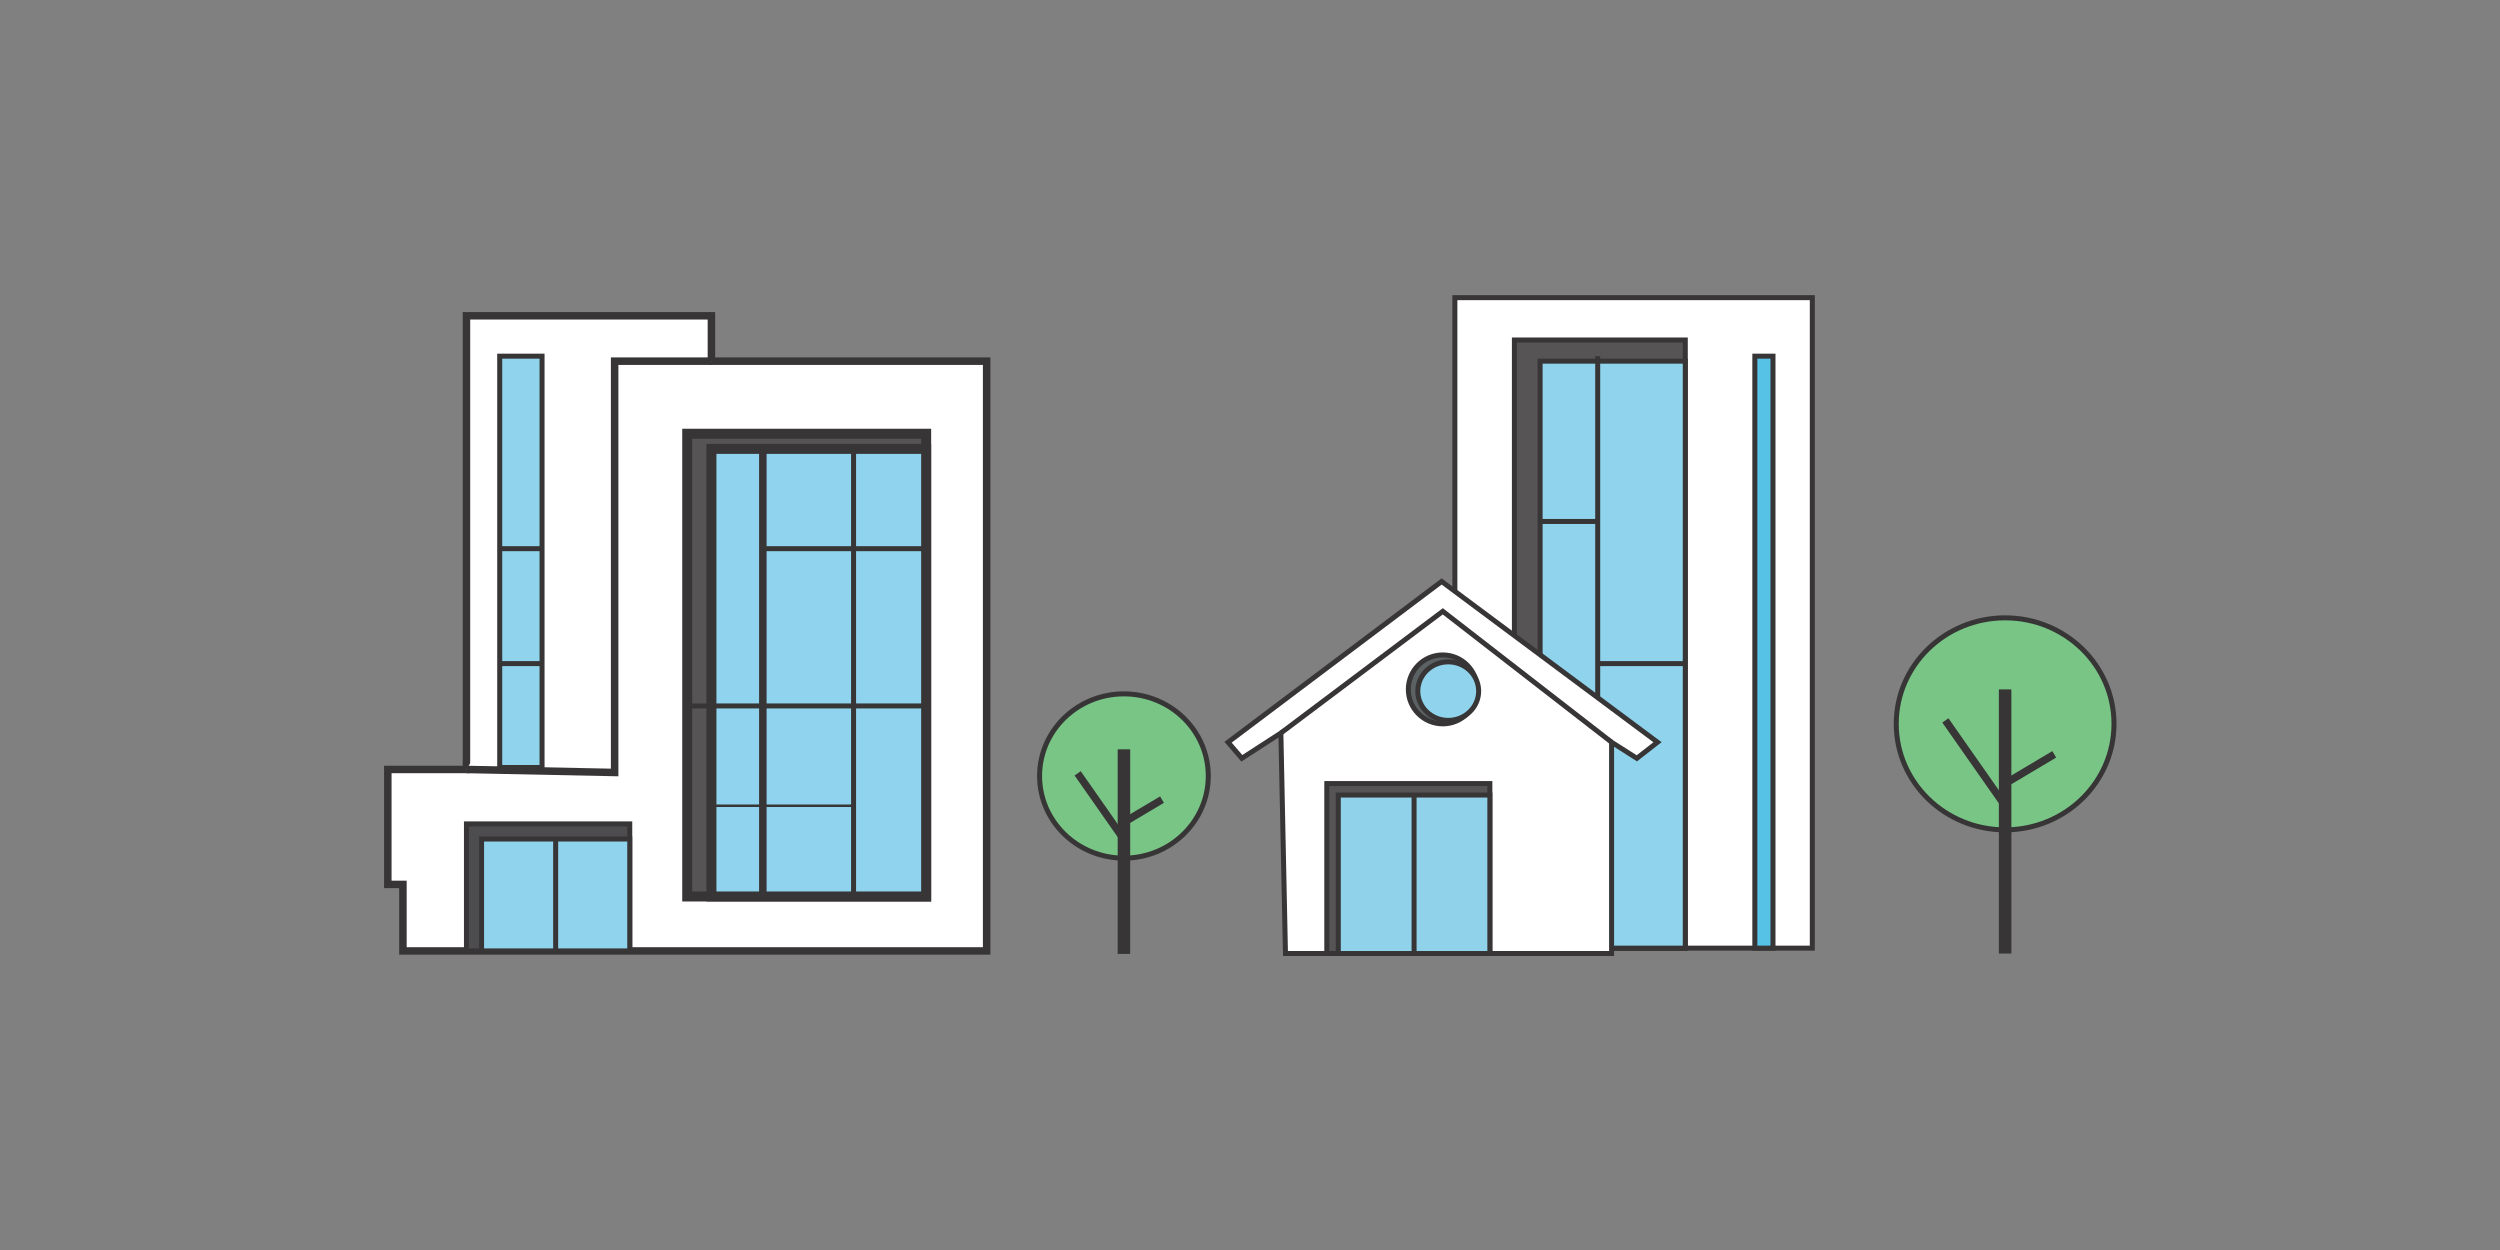 <?xml version="1.0" encoding="UTF-8" standalone="no"?>
<svg
   xmlns:dc="http://purl.org/dc/elements/1.1/"
   xmlns:cc="http://creativecommons.org/ns#"
   xmlns:rdf="http://www.w3.org/1999/02/22-rdf-syntax-ns#"
   xmlns:svg="http://www.w3.org/2000/svg"
   xmlns="http://www.w3.org/2000/svg"
   viewBox="0 0 1333.333 666.667"
   height="666.667"
   width="1333.333"
   xml:space="preserve"
   id="svg2"
   version="1.1"><rect x="0" y="0" width="1333.333" height="666.667" fill="#808080" stroke="none"/><defs
     id="defs6"><clipPath
       id="clipPath156"
       clipPathUnits="userSpaceOnUse"><path
         id="path154"
         d="M 0,500 H 1000 V 0 H 0 Z" /></clipPath></defs><g
     transform="matrix(1.333,0,0,-1.333,0,666.667)"
     id="g10"><g
       transform="translate(394.757,355.623)"
       id="g12"><path
         id="path14"
         style="fill:#ffffff;fill-opacity:1;fill-rule:nonzero;stroke:none"
         d="m 0,0 h -110.116 v 18.151 h -98.015 v -181.51 h -31.462 v -45.983 h 6.05 v -26.621 H 0 Z" /></g><g
       transform="translate(394.757,355.623)"
       id="g16"><path
         id="path18"
         style="fill:none;stroke:#373535;stroke-width:3;stroke-linecap:butt;stroke-linejoin:miter;stroke-miterlimit:10;stroke-dasharray:none;stroke-opacity:1"
         d="m 0,0 h -110.116 v 18.151 h -98.015 v -181.51 h -31.462 v -45.983 h 6.05 v -26.621 H 0 Z" /></g><g
       transform="translate(284.641,355.623)"
       id="g20"><path
         id="path22"
         style="fill:#ffffff;fill-opacity:1;fill-rule:nonzero;stroke:#373535;stroke-width:3;stroke-linecap:butt;stroke-linejoin:miter;stroke-miterlimit:10;stroke-dasharray:none;stroke-opacity:1"
         d="m 0,0 h -38.723 v -157.309 -7.259 l -59.292,1.209" /></g><path
       id="path24"
       style="fill:#565454;fill-opacity:1;fill-rule:nonzero;stroke:#373535;stroke-width:4;stroke-linecap:butt;stroke-linejoin:miter;stroke-miterlimit:10;stroke-dasharray:none;stroke-opacity:1"
       d="M 370.555,141.441 H 274.96 v 185.141 h 95.595 z" /><path
       id="path26"
       style="fill:#90d3ee;fill-opacity:1;fill-rule:nonzero;stroke:#373535;stroke-width:4;stroke-linecap:butt;stroke-linejoin:miter;stroke-miterlimit:10;stroke-dasharray:none;stroke-opacity:1"
       d="m 370.555,141.441 h -85.914 v 179.09 h 85.914 z" /><g
       transform="translate(341.513,141.441)"
       id="g28"><path
         id="path30"
         style="fill:#ffffff;fill-opacity:1;fill-rule:nonzero;stroke:none"
         d="M 0,0 V 179.09 Z" /></g><g
       transform="translate(341.513,320.531)"
       id="g32"><path
         id="path34"
         style="fill:none;stroke:#373535;stroke-width:2;stroke-linecap:butt;stroke-linejoin:miter;stroke-miterlimit:10;stroke-dasharray:none;stroke-opacity:1"
         d="M 0,0 V -179.09" /></g><g
       transform="translate(305.211,141.441)"
       id="g36"><path
         id="path38"
         style="fill:#ffffff;fill-opacity:1;fill-rule:nonzero;stroke:none"
         d="M 0,0 V 179.09 Z" /></g><g
       transform="translate(305.211,141.441)"
       id="g40"><path
         id="path42"
         style="fill:none;stroke:#373535;stroke-width:3;stroke-linecap:butt;stroke-linejoin:miter;stroke-miterlimit:10;stroke-dasharray:none;stroke-opacity:1"
         d="M 0,0 V 179.09" /></g><g
       transform="translate(274.96,217.676)"
       id="g44"><path
         id="path46"
         style="fill:#ffffff;fill-opacity:1;fill-rule:nonzero;stroke:none"
         d="M 0,0 H 95.594 Z" /></g><g
       transform="translate(274.96,217.676)"
       id="g48"><path
         id="path50"
         style="fill:none;stroke:#373535;stroke-width:2;stroke-linecap:butt;stroke-linejoin:miter;stroke-miterlimit:10;stroke-dasharray:none;stroke-opacity:1"
         d="M 0,0 H 95.595" /></g><g
       transform="translate(284.64,177.743)"
       id="g52"><path
         id="path54"
         style="fill:#ffffff;fill-opacity:1;fill-rule:nonzero;stroke:none"
         d="M 0,0 H 56.873 Z" /></g><g
       transform="translate(284.641,177.743)"
       id="g56"><path
         id="path58"
         style="fill:none;stroke:#373535;stroke-width:1;stroke-linecap:butt;stroke-linejoin:miter;stroke-miterlimit:10;stroke-dasharray:none;stroke-opacity:1"
         d="M 0,0 H 56.872" /></g><g
       transform="translate(305.211,280.599)"
       id="g60"><path
         id="path62"
         style="fill:#ffffff;fill-opacity:1;fill-rule:nonzero;stroke:none"
         d="M 0,0 H 65.344 Z" /></g><g
       transform="translate(305.211,280.6)"
       id="g64"><path
         id="path66"
         style="fill:none;stroke:#373535;stroke-width:2;stroke-linecap:butt;stroke-linejoin:miter;stroke-miterlimit:10;stroke-dasharray:none;stroke-opacity:1"
         d="M 0,0 H 65.344" /></g><path
       id="path68"
       style="fill:#8fd3ec;fill-opacity:1;fill-rule:nonzero;stroke:#373535;stroke-width:2;stroke-linecap:butt;stroke-linejoin:miter;stroke-miterlimit:10;stroke-dasharray:none;stroke-opacity:1"
       d="m 216.876,193.055 h -16.941 v 164.568 h 16.941 z" /><g
       transform="translate(199.935,280.599)"
       id="g70"><path
         id="path72"
         style="fill:#8fd3ec;fill-opacity:1;fill-rule:nonzero;stroke:none"
         d="M 0,0 H 16.941 Z" /></g><g
       transform="translate(199.935,280.6)"
       id="g74"><path
         id="path76"
         style="fill:none;stroke:#373535;stroke-width:2;stroke-linecap:butt;stroke-linejoin:miter;stroke-miterlimit:10;stroke-dasharray:none;stroke-opacity:1"
         d="M 0,0 H 16.941" /></g><g
       transform="translate(199.935,234.617)"
       id="g78"><path
         id="path80"
         style="fill:#8fd3ec;fill-opacity:1;fill-rule:nonzero;stroke:none"
         d="M 0,0 H 16.941 Z" /></g><g
       transform="translate(199.935,234.616)"
       id="g82"><path
         id="path84"
         style="fill:none;stroke:#373535;stroke-width:2;stroke-linecap:butt;stroke-linejoin:miter;stroke-miterlimit:10;stroke-dasharray:none;stroke-opacity:1"
         d="M 0,0 H 16.941" /></g><path
       id="path86"
       style="fill:#4d4c4e;fill-opacity:1;fill-rule:nonzero;stroke:#373535;stroke-width:2;stroke-linecap:butt;stroke-linejoin:miter;stroke-miterlimit:10;stroke-dasharray:none;stroke-opacity:1"
       d="m 251.968,119.66 h -65.342 v 50.823 h 65.342 z" /><path
       id="path88"
       style="fill:#8fd3ec;fill-opacity:1;fill-rule:nonzero;stroke:#373535;stroke-width:2;stroke-linecap:butt;stroke-linejoin:miter;stroke-miterlimit:10;stroke-dasharray:none;stroke-opacity:1"
       d="m 251.968,119.66 h -59.293 v 44.772 h 59.293 z" /><g
       transform="translate(222.322,119.66)"
       id="g90"><path
         id="path92"
         style="fill:#8fd3ec;fill-opacity:1;fill-rule:nonzero;stroke:none"
         d="M 0,0 V 44.772 Z" /></g><g
       transform="translate(222.321,164.433)"
       id="g94"><path
         id="path96"
         style="fill:none;stroke:#373535;stroke-width:2;stroke-linecap:butt;stroke-linejoin:miter;stroke-miterlimit:10;stroke-dasharray:none;stroke-opacity:1"
         d="M 0,0 V -44.772" /></g><path
       id="path98"
       style="fill:#ffffff;fill-opacity:1;fill-rule:nonzero;stroke:#373535;stroke-width:2;stroke-linecap:butt;stroke-linejoin:miter;stroke-miterlimit:10;stroke-dasharray:none;stroke-opacity:1"
       d="M 725.104,120.773 H 582.095 v 260.262 h 143.009 z" /><path
       id="path100"
       style="fill:#565454;fill-opacity:1;fill-rule:nonzero;stroke:#373535;stroke-width:2;stroke-linecap:butt;stroke-linejoin:miter;stroke-miterlimit:10;stroke-dasharray:none;stroke-opacity:1"
       d="m 674.281,120.773 h -68.369 v 243.321 h 68.369 z" /><path
       id="path102"
       style="fill:#8fd3ec;fill-opacity:1;fill-rule:nonzero;stroke:#373535;stroke-width:2;stroke-linecap:butt;stroke-linejoin:miter;stroke-miterlimit:10;stroke-dasharray:none;stroke-opacity:1"
       d="m 674.281,120.773 h -58.083 v 234.85 h 58.083 z" /><g
       transform="translate(639.242,120.774)"
       id="g104"><path
         id="path106"
         style="fill:#ffffff;fill-opacity:1;fill-rule:nonzero;stroke:none"
         d="M 0,0 V 236.849 Z" /></g><g
       transform="translate(639.242,357.623)"
       id="g108"><path
         id="path110"
         style="fill:none;stroke:#373535;stroke-width:2;stroke-linecap:butt;stroke-linejoin:miter;stroke-miterlimit:10;stroke-dasharray:none;stroke-opacity:1"
         d="M 0,0 V -236.85" /></g><g
       transform="translate(616.198,291.49)"
       id="g112"><path
         id="path114"
         style="fill:#ffffff;fill-opacity:1;fill-rule:nonzero;stroke:none"
         d="M 0,0 H 23.044 Z" /></g><g
       transform="translate(616.198,291.49)"
       id="g116"><path
         id="path118"
         style="fill:none;stroke:#373535;stroke-width:2;stroke-linecap:butt;stroke-linejoin:miter;stroke-miterlimit:10;stroke-dasharray:none;stroke-opacity:1"
         d="M 0,0 H 23.044" /></g><g
       transform="translate(640.097,234.617)"
       id="g120"><path
         id="path122"
         style="fill:#ffffff;fill-opacity:1;fill-rule:nonzero;stroke:none"
         d="M 0,0 H 34.184 Z" /></g><g
       transform="translate(640.097,234.616)"
       id="g124"><path
         id="path126"
         style="fill:none;stroke:#373535;stroke-width:2;stroke-linecap:butt;stroke-linejoin:miter;stroke-miterlimit:10;stroke-dasharray:none;stroke-opacity:1"
         d="M 0,0 H 34.185" /></g><g
       transform="translate(616.198,164.433)"
       id="g128"><path
         id="path130"
         style="fill:#ffffff;fill-opacity:1;fill-rule:nonzero;stroke:none"
         d="M 0,0 H 23.044 Z" /></g><g
       transform="translate(616.198,164.433)"
       id="g132"><path
         id="path134"
         style="fill:none;stroke:#373535;stroke-width:2;stroke-linecap:butt;stroke-linejoin:miter;stroke-miterlimit:10;stroke-dasharray:none;stroke-opacity:1"
         d="M 0,0 H 23.044" /></g><path
       id="path136"
       style="fill:#56c2e6;fill-opacity:1;fill-rule:nonzero;stroke:#373535;stroke-width:2;stroke-linecap:butt;stroke-linejoin:miter;stroke-miterlimit:10;stroke-dasharray:none;stroke-opacity:1"
       d="m 709.373,120.773 h -7.26 v 236.85 h 7.26 z" /><g
       transform="translate(576.799,267.483)"
       id="g138"><path
         id="path140"
         style="fill:#ffffff;fill-opacity:1;fill-rule:nonzero;stroke:none"
         d="m 0,0 -85.455,-64.32 5.513,-6.433 15.622,10.107 1.837,-88.211 H 67.996 v 84.537 l 10.108,-6.433 8.269,6.433 z" /></g><g
       transform="translate(576.799,267.483)"
       id="g142"><path
         id="path144"
         style="fill:none;stroke:#373535;stroke-width:2;stroke-linecap:butt;stroke-linejoin:miter;stroke-miterlimit:10;stroke-dasharray:none;stroke-opacity:1"
         d="m 0,0 -85.455,-64.32 5.513,-6.433 15.622,10.107 1.837,-88.211 H 67.996 v 84.537 l 10.108,-6.433 8.269,6.433 z" /></g><g
       transform="translate(512.479,206.838)"
       id="g146"><path
         id="path148"
         style="fill:#ffffff;fill-opacity:1;fill-rule:nonzero;stroke:#373535;stroke-width:2;stroke-linecap:butt;stroke-linejoin:miter;stroke-miterlimit:10;stroke-dasharray:none;stroke-opacity:1"
         d="M 0,0 64.779,48.701 132.316,-3.675" /></g><g
       id="g150"><g
         clip-path="url(#clipPath156)"
         id="g152"><g
           transform="translate(591.041,224.297)"
           id="g158"><path
             id="path160"
             style="fill:#5c6263;fill-opacity:1;fill-rule:nonzero;stroke:none"
             d="m 0,0 c 0,-7.611 -6.17,-13.783 -13.783,-13.783 -7.612,0 -13.783,6.172 -13.783,13.783 0,7.612 6.171,13.783 13.783,13.783 C -6.17,13.783 0,7.612 0,0" /></g><g
           transform="translate(591.041,224.297)"
           id="g162"><path
             id="path164"
             style="fill:none;stroke:#373535;stroke-width:2;stroke-linecap:butt;stroke-linejoin:miter;stroke-miterlimit:10;stroke-dasharray:none;stroke-opacity:1"
             d="m 0,0 c 0,-7.611 -6.17,-13.783 -13.783,-13.783 -7.612,0 -13.783,6.172 -13.783,13.783 0,7.612 6.171,13.783 13.783,13.783 C -6.17,13.783 0,7.612 0,0 Z" /></g><g
           transform="translate(591.609,223.606)"
           id="g166"><path
             id="path168"
             style="fill:#8fd3ec;fill-opacity:1;fill-rule:nonzero;stroke:none"
             d="m 0,0 c 0,-6.471 -5.451,-11.716 -12.176,-11.716 -6.722,0 -12.174,5.245 -12.174,11.716 0,6.471 5.452,11.716 12.174,11.716 C -5.451,11.716 0,6.471 0,0" /></g><g
           transform="translate(591.609,223.606)"
           id="g170"><path
             id="path172"
             style="fill:none;stroke:#373535;stroke-width:2;stroke-linecap:butt;stroke-linejoin:miter;stroke-miterlimit:10;stroke-dasharray:none;stroke-opacity:1"
             d="m 0,0 c 0,-6.471 -5.451,-11.716 -12.176,-11.716 -6.722,0 -12.174,5.245 -12.174,11.716 0,6.471 5.452,11.716 12.174,11.716 C -5.451,11.716 0,6.471 0,0 Z" /></g><path
           id="path174"
           style="fill:#565454;fill-opacity:1;fill-rule:nonzero;stroke:#373535;stroke-width:2;stroke-linecap:butt;stroke-linejoin:miter;stroke-miterlimit:10;stroke-dasharray:none;stroke-opacity:1"
           d="m 596.096,118.626 h -65.24 v 67.997 h 65.24 z" /><path
           id="path176"
           style="fill:#90d2ea;fill-opacity:1;fill-rule:nonzero;stroke:#373535;stroke-width:2;stroke-linecap:butt;stroke-linejoin:miter;stroke-miterlimit:10;stroke-dasharray:none;stroke-opacity:1"
           d="M 596.096,118.626 H 535.45 v 63.402 h 60.646 z" /><g
           transform="translate(565.771,182.028)"
           id="g178"><path
             id="path180"
             style="fill:#90d2ea;fill-opacity:1;fill-rule:nonzero;stroke:#373535;stroke-width:2;stroke-linecap:butt;stroke-linejoin:miter;stroke-miterlimit:10;stroke-dasharray:none;stroke-opacity:1"
             d="M 0,0 V -63.402" /></g><g
           transform="translate(845.809,210.513)"
           id="g182"><path
             id="path184"
             style="fill:#78c586;fill-opacity:1;fill-rule:nonzero;stroke:none"
             d="m 0,0 c 0,-23.424 -19.504,-42.412 -43.563,-42.412 -24.058,0 -43.562,18.988 -43.562,42.412 0,23.424 19.504,42.413 43.562,42.413 C -19.504,42.413 0,23.424 0,0" /></g><g
           transform="translate(845.809,210.513)"
           id="g186"><path
             id="path188"
             style="fill:none;stroke:#373535;stroke-width:2;stroke-linecap:butt;stroke-linejoin:miter;stroke-miterlimit:10;stroke-dasharray:none;stroke-opacity:1"
             d="m 0,0 c 0,-23.424 -19.504,-42.412 -43.563,-42.412 -24.058,0 -43.562,18.988 -43.562,42.412 0,23.424 19.504,42.413 43.562,42.413 C -19.504,42.413 0,23.424 0,0 Z" /></g><g
           transform="translate(802.246,118.626)"
           id="g190"><path
             id="path192"
             style="fill:#736248;fill-opacity:1;fill-rule:nonzero;stroke:#373535;stroke-width:5;stroke-linecap:butt;stroke-linejoin:miter;stroke-miterlimit:10;stroke-dasharray:none;stroke-opacity:1"
             d="m 0,0 v 67.996 6.434 5.259 25.982" /></g><g
           transform="translate(821.91,198.315)"
           id="g194"><path
             id="path196"
             style="fill:#736248;fill-opacity:1;fill-rule:nonzero;stroke:#373535;stroke-width:3;stroke-linecap:butt;stroke-linejoin:miter;stroke-miterlimit:10;stroke-dasharray:none;stroke-opacity:1"
             d="M 0,0 -19.664,-11.693" /></g><g
           transform="translate(778.348,211.891)"
           id="g198"><path
             id="path200"
             style="fill:#736248;fill-opacity:1;fill-rule:nonzero;stroke:#373535;stroke-width:3;stroke-linecap:butt;stroke-linejoin:miter;stroke-miterlimit:10;stroke-dasharray:none;stroke-opacity:1"
             d="M 0,0 23.898,-34.147" /></g><g
           transform="translate(483.434,189.648)"
           id="g202"><path
             id="path204"
             style="fill:#78c586;fill-opacity:1;fill-rule:nonzero;stroke:none"
             d="m 0,0 c 0,-18.147 -15.11,-32.859 -33.75,-32.859 -18.639,0 -33.75,14.712 -33.75,32.859 0,18.147 15.111,32.859 33.75,32.859 C -15.11,32.859 0,18.147 0,0" /></g><g
           transform="translate(483.434,189.648)"
           id="g206"><path
             id="path208"
             style="fill:none;stroke:#373535;stroke-width:2;stroke-linecap:butt;stroke-linejoin:miter;stroke-miterlimit:10;stroke-dasharray:none;stroke-opacity:1"
             d="m 0,0 c 0,-18.147 -15.11,-32.859 -33.75,-32.859 -18.639,0 -33.75,14.712 -33.75,32.859 0,18.147 15.111,32.859 33.75,32.859 C -15.11,32.859 0,18.147 0,0 Z" /></g><g
           transform="translate(449.684,118.459)"
           id="g210"><path
             id="path212"
             style="fill:#736248;fill-opacity:1;fill-rule:nonzero;stroke:#373535;stroke-width:5;stroke-linecap:butt;stroke-linejoin:miter;stroke-miterlimit:10;stroke-dasharray:none;stroke-opacity:1"
             d="m 0,0 v 52.68 4.984 4.075 20.129" /></g><g
           transform="translate(464.918,180.198)"
           id="g214"><path
             id="path216"
             style="fill:#736248;fill-opacity:1;fill-rule:nonzero;stroke:#373535;stroke-width:3;stroke-linecap:butt;stroke-linejoin:miter;stroke-miterlimit:10;stroke-dasharray:none;stroke-opacity:1"
             d="M 0,0 -15.235,-9.06" /></g><g
           transform="translate(431.168,190.716)"
           id="g218"><path
             id="path220"
             style="fill:#736248;fill-opacity:1;fill-rule:nonzero;stroke:#373535;stroke-width:3;stroke-linecap:butt;stroke-linejoin:miter;stroke-miterlimit:10;stroke-dasharray:none;stroke-opacity:1"
             d="M 0,0 18.515,-26.456" /></g></g></g></g></svg>